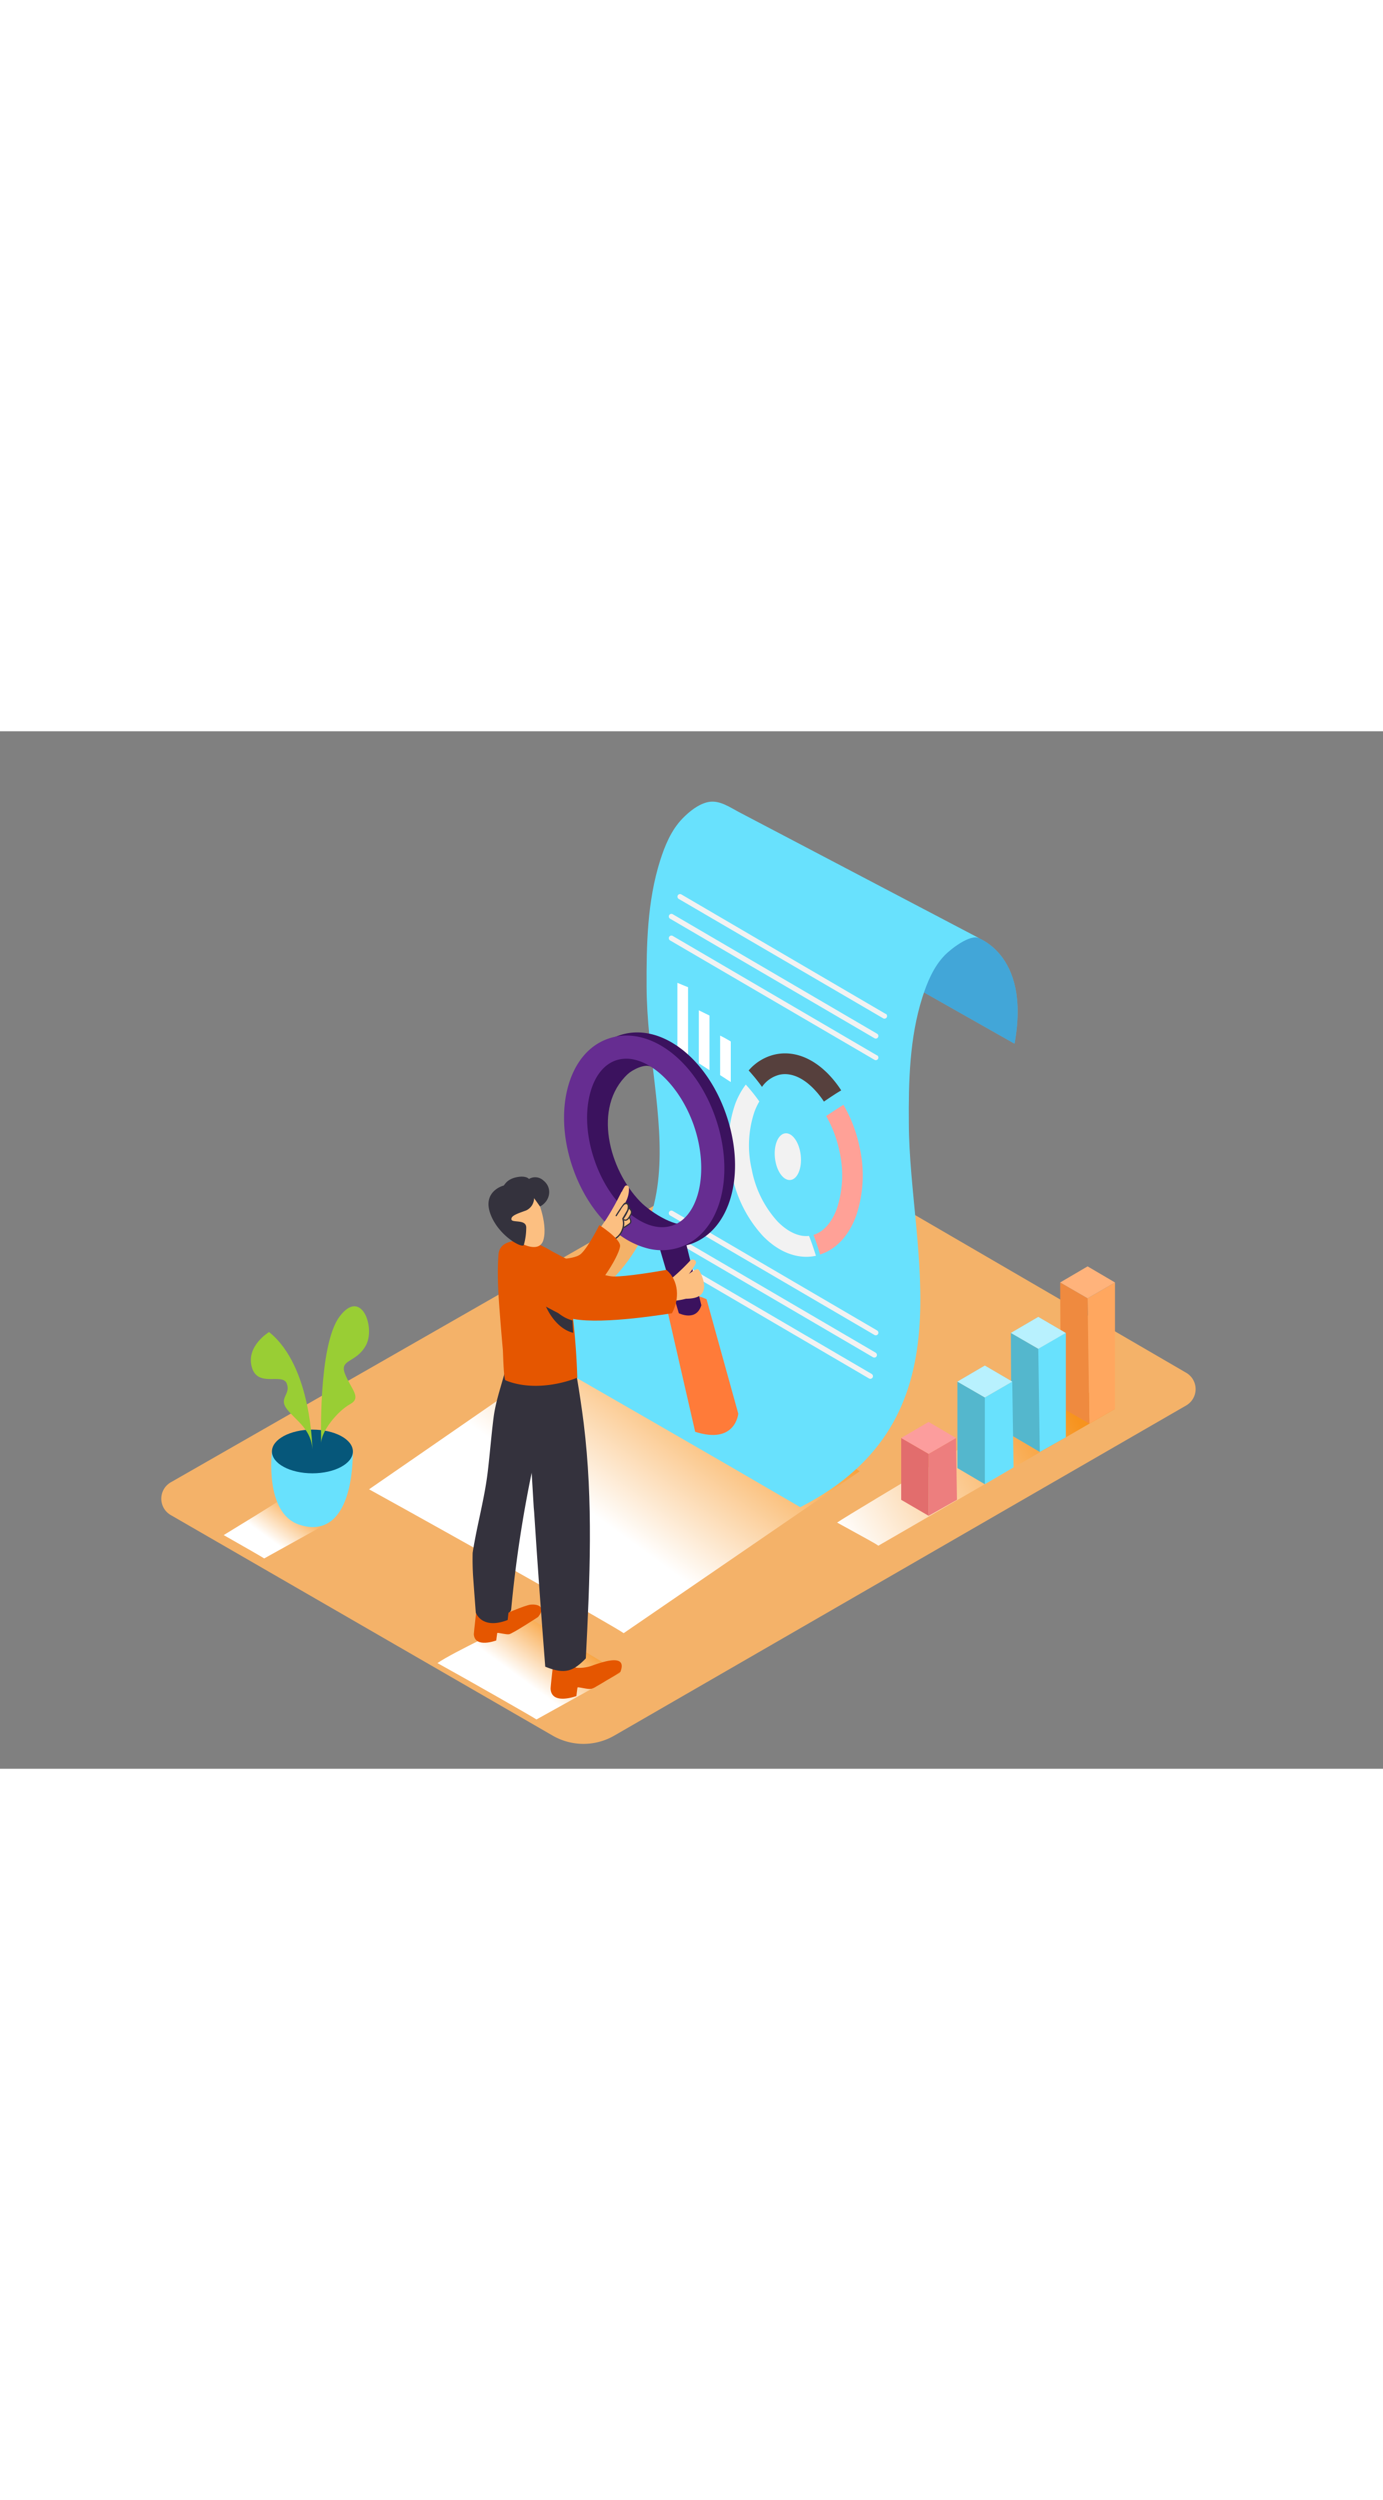 <svg xmlns="http://www.w3.org/2000/svg" xmlns:xlink="http://www.w3.org/1999/xlink" class="illustrations_image" data-imageid="report-analysis-isometric-109e6" style="width:166px" viewBox="0 0 400 300"><rect x="0" y="0" width="400" height="300" fill="#808080" stroke="none"/><defs><linearGradient id="a" x1="309.64" x2="244.95" y1="195.74" y2="235.01" gradientUnits="userSpaceOnUse"><stop offset="0" stop-color="#f7931e"/><stop offset="1" stop-color="#fff"/></linearGradient><linearGradient xlink:href="#a" id="b" x1="163.19" x2="150.73" y1="256.84" y2="273.93"/><linearGradient xlink:href="#a" id="c" x1="208.74" x2="170.87" y1="173.94" y2="225.93"/><linearGradient xlink:href="#a" id="d" x1="87.75" x2="77.93" y1="220.07" y2="233.55"/></defs><g data-name="Layer 2" style="isolation:isolate"><path fill="#f4b269" d="m343.07 185.49-115.5-67.17a5.46 5.46 0 0 0-5.46 0L49.39 217.17a5.46 5.46 0 0 0 0 9.47l110.45 63.77a17.83 17.83 0 0 0 17.83 0l165.4-95.46a5.46 5.46 0 0 0 0-9.46Z"/><path fill="url(#a)" d="M309.83 188.05c-5.08 3.36-62.69 37.32-67.71 40.76 8.54 4.71 11 6 11.92 6.69l68.43-39.56Z" style="mix-blend-mode:multiply"/><path fill="url(#b)" d="M152 255.76c-5.08 3.36-20.46 10.24-25.48 13.68 8.54 4.71 27.69 15.62 28.64 16.3l24.26-13.47Z" style="mix-blend-mode:multiply"/><path fill="url(#c)" d="M182.5 167.12c-15.3 10.13-60.63 41.69-75.76 52.07 25.74 14.21 70.8 39.55 73.64 41.6L248.63 214Z" style="mix-blend-mode:multiply"/><path fill="#ffa75f" d="m314.56 163.96 7.92-4.58v36.56l-7.4 4.27-.52-36.25z"/><path fill="#ef8a3f" d="m314.56 163.96-7.93-4.58.18 36.07 8.27 4.76-.52-36.25z"/><path fill="#ffb37b" d="m306.63 159.38 7.93-4.65 7.92 4.65-7.92 4.58-7.93-4.58z"/><path fill="#68e1fd" d="m300.3 178.56 7.93-4.58v30.16l-7.5 4.24-.43-29.82zM300.3 178.56l-7.93-4.58.15 29.58 8.21 4.82-.43-29.82z" class="target-color"/><path fill="#68e1fd" d="m292.37 173.98 7.93-4.64 7.93 4.64-7.93 4.58-7.93-4.58z" class="target-color"/><path fill="#68e1fd" d="m300.3 178.56 7.93-4.58v30.16l-7.5 4.24-.43-29.82z" class="target-color"/><path d="m300.3 178.56-7.93-4.58.15 29.58 8.21 4.82-.43-29.82z" opacity=".19"/><path fill="#fff" d="m292.37 173.98 7.93-4.64 7.93 4.64-7.93 4.58-7.93-4.58z" opacity=".53"/><path fill="#68e1fd" d="m284.84 192.63 7.93-4.58.38 24.8-8.31 4.87v-25.09zM284.84 192.63l-7.93-4.58v25l7.93 4.67v-25.09z" class="target-color"/><path d="m284.84 192.63-7.93-4.58v25l7.93 4.67v-25.09z" opacity=".19"/><path fill="#68e1fd" d="m276.91 188.05 7.93-4.64 7.93 4.64-7.93 4.58-7.93-4.58z" class="target-color"/><path fill="#fff" d="m276.91 188.05 7.93-4.64 7.93 4.64-7.93 4.58-7.93-4.58z" opacity=".53"/><path fill="#ed7e7e" d="m268.58 208.93 7.92-4.58.28 17.86-8.2 4.64v-17.92z"/><path fill="#e26d6d" d="m268.58 208.93-7.93-4.58v17.88l7.93 4.62v-17.92z"/><path fill="#fc9d9d" d="m260.65 204.35 7.93-4.64 7.92 4.64-7.92 4.58-7.93-4.58z"/><path fill="#68e1fd" d="M281.63 59.26s16.72 4.22 11.8 31.09L256.78 69.6s14.83-12.91 24.85-10.34Z" class="target-color"/><path fill="#06489e" d="M281.63 59.26s16.72 4.22 11.8 31.09L256.78 69.6s14.83-12.91 24.85-10.34Z" opacity=".39"/><path fill="#68e1fd" d="M231.47 224.36c-28.78-16.79-54-31.2-82.21-47.46 2.13-1 3.42-2.16 5.34-3.08 52.27-25.07 32.6-62 32.41-99.88-.06-12.1.19-24.76 3.9-36.5 1.36-4.28 3.18-8.82 6.51-12.24 1.87-1.92 4.56-4.16 7.45-4.74 3.22-.64 6.28 1.56 8.85 2.91l9 4.72 23.72 12.45 19.24 10.1 3.4 1.78 14.19 7.45c-2.7-1.42-8.56 3.38-10 4.87-3.33 3.42-5.15 8-6.51 12.24-3.72 11.74-4 24.39-3.9 36.5.14 37.4 18.23 85.52-31.39 110.88Z" class="target-color"/><path fill="#fff" d="M211.36 89.7v11.73l-3.08-2V88c1.05.52 2.08 1.08 3.08 1.7ZM205.2 82.2V98l-3.08-2V80.69ZM199 74v20.79l-3.08-2V72.74c1.08.45 2.08.88 3.08 1.26Z"/><path fill="#56403d" d="M235.3 103.34c-2.68-2.75-5.56-4.2-8.27-4.2a7.31 7.31 0 0 0-1.52.16 8.73 8.73 0 0 0-5.12 3.53 50.41 50.41 0 0 0-3.86-4.75 14.21 14.21 0 0 1 7.74-4.65c5.21-1.1 10.65.93 15.32 5.72a30.07 30.07 0 0 1 3.71 4.69c-1.71 1-3.38 2.14-5 3.24a24.16 24.16 0 0 0-3-3.74Z"/><path fill="#ffa197" d="M235.28 145.62c2.87-.86 5.24-3.5 6.73-7.51a30.65 30.65 0 0 0 .76-16.72 34.24 34.24 0 0 0-3.83-10.14c1.67-1.1 3.34-2.21 5-3.24a40.18 40.18 0 0 1 4.65 12.14 36.69 36.69 0 0 1-1 20.05c-2.14 5.75-5.8 9.63-10.4 11.09-.56-1.91-1.19-3.81-1.91-5.67Z"/><path fill="#f2f2f2" d="M212.58 107.94a22.3 22.3 0 0 1 3.12-5.78 50.31 50.31 0 0 1 3.92 4.89 17.74 17.74 0 0 0-1.42 3 30.65 30.65 0 0 0-.76 16.72 30.65 30.65 0 0 0 7.47 15c2.95 3 6.15 4.48 9.08 4.15.75 1.88 1.39 3.81 2 5.75a13.47 13.47 0 0 1-2.79.29c-4.32 0-8.69-2.07-12.53-6a36.69 36.69 0 0 1-9-17.92 36.69 36.69 0 0 1 .91-20.1Z"/><ellipse cx="227.87" cy="122.99" fill="#f2f2f2" rx="3.75" ry="6.79" transform="rotate(-6.35 227.981 123.043)"/><path fill="#f2f2f2" d="M253.68 87.46 194.57 52.9a.75.75 0 0 0-.76 1.3l59.11 34.56a.75.75 0 0 0 .76-1.3ZM256.18 81.74l-59.11-34.56a.75.75 0 0 0-.76 1.3L255.43 83a.75.75 0 0 0 .76-1.3ZM253.68 93.74l-59.11-34.56a.75.75 0 0 0-.76 1.3L252.92 95a.75.75 0 0 0 .76-1.3ZM253.68 173.26l-59.11-34.56a.75.75 0 0 0-.76 1.3l59.11 34.56a.75.75 0 0 0 .76-1.3ZM253.26 179.68l-59.11-34.56a.75.75 0 0 0-.76 1.3L252.5 181a.75.75 0 0 0 .76-1.3ZM252.12 185.84 193 151.28a.75.75 0 0 0-.76 1.3l59.11 34.56a.75.75 0 0 0 .76-1.3Z"/><path fill="#ff7b39" d="m204.35 164.22 9.18 33.1s-.78 9-12.47 5.24l-8-34.92s1.83-7.75 11.29-3.42Z"/><path fill="#3b125e" d="m190.54 148.65 5.79 19.62s5 2.55 6.52-2.3l-4.74-19.13Z"/><path fill="#3b125e" d="M181.52 144.09c-5.56-4.36-10.1-11.07-12.78-18.89s-3.21-15.9-1.49-22.75c1.85-7.37 6.06-12.52 11.84-14.5 11.6-4 25.23 6.16 31 23.08s1.25 33.28-10.36 37.26a16.37 16.37 0 0 1-9.24.36 23.73 23.73 0 0 1-8.97-4.56Zm-.26-49.84c-3.58 1.23-6.26 4.71-7.54 9.82-1.41 5.62-.94 12.36 1.33 19s6 12.23 10.58 15.8c4.14 3.25 8.39 4.36 12 3.13 7.8-2.67 10.64-15.86 6.21-28.79-3.44-10-10.44-17.52-17-19.11a9.78 9.78 0 0 0-5.58.15Z"/><path fill="#3b125e" d="M188.45 97.13c-1.73-1.27-5.65.82-6.89 2-10.29 9.63-5.34 27.65 3.57 36.83 3.34 3.44 11.21 8.15 14.11 6.18 0 0-12.87 8.7-22.06-.91S165.75 113 165.75 113l.57-9.81 3.37-6.56 3.42-3.63 8.44-.93Z"/><path fill="#662d91" d="M178.4 145c-5.56-4.36-10.1-11.07-12.78-18.89s-3.21-15.9-1.49-22.75C166 96 170.19 90.84 176 88.86c11.6-4 25.23 6.16 31 23.08s1.25 33.28-10.36 37.26a16.37 16.37 0 0 1-9.24.36 23.73 23.73 0 0 1-9-4.56Zm-.26-49.84c-3.58 1.23-6.26 4.71-7.54 9.82-1.41 5.62-.94 12.36 1.33 19s6 12.23 10.58 15.8c4.14 3.25 8.39 4.36 12 3.13 7.8-2.67 10.64-15.86 6.21-28.79-3.44-10-10.44-17.52-17-19.11a9.78 9.78 0 0 0-5.58.15Z"/><path fill="#fcbf81" d="M173 147.26a10.18 10.18 0 0 1 .69-1.36.15.15 0 0 0 0 .07.18.18 0 0 0 .33.06l.5-.76a.88.88 0 0 0 0 .3.76.76 0 0 0 .84.6.75.75 0 0 0 .67-.95l.23-.27a.75.75 0 0 0 0 .23.66.66 0 0 0 1.09.27c.09-.07.17-.16.25-.24a.55.55 0 0 0 .44 0 17.07 17.07 0 0 0 1.91-.78.29.29 0 0 1-.1-.47 19.06 19.06 0 0 1 2.32-1.6h.1v-.08a2.6 2.6 0 0 0-.12-1.87 2 2 0 0 0 .42-1.73.31.31 0 0 1-.17-.07 1.41 1.41 0 0 1-.29-.35 2 2 0 0 1-.32-.6.27.27 0 0 1 .1-.3c-.3-.4-.65-.78-1-1.13a7.62 7.62 0 0 0 1-4.28.66.66 0 0 0-1.22-.31 13.8 13.8 0 0 0-.8 1.47.55.55 0 0 0-.19.21 80.85 80.85 0 0 1-4.27 7.67c-.26.42-3.5 4.88-3.13 5 .13.14-2.53 6.26.72 1.27Zm1.92-1.89a.17.17 0 0 0 .26 0 .67.67 0 0 0 .56.11.43.43 0 0 1-.85-.06Z"/><path fill="#fcbf81" d="M173.37 145.84a7.08 7.08 0 0 0 1.75-2 1.37 1.37 0 0 1 1.89-.53 8 8 0 0 0 .08-1.08c0-1.84 2.9-1.87 2.87 0a7 7 0 0 1-1.11 4.1 11.74 11.74 0 0 1-3.12 2.76 1.47 1.47 0 0 1-2.18-1.11l-.13-.1a1.44 1.44 0 0 1-.05-2.04Z"/><path fill="#34323d" d="M178 146.93a5.81 5.81 0 0 0 2.43-3.4.16.16 0 0 0 .23.05l1.14-.77a2.68 2.68 0 0 0 .64-.53c.41-.53 0-1.14-.17-1.69a.18.18 0 0 0-.07-.08l.16-.27a2.45 2.45 0 0 0 .43-1.42c-.08-.5-.55-.83-.77-1.25a1.11 1.11 0 0 0-.67-1.22c-.61-.28-.95.19-1.28.63q-1.06 1.44-2 3c-.12.2.19.37.31.17.34-.55.69-1.09 1.05-1.62a6.75 6.75 0 0 1 1.15-1.61c1.28-.74 1 1 .82 1.48-.12.27-.28.52-.42.77l-1 1.7a.16.16 0 0 0 0 .14 5 5 0 0 1-2.2 5.59c-.19.15-.01.46.22.33Zm2.6-5.83a.16.16 0 0 0-.19 0v-.12a13.62 13.62 0 0 0 1.56-2.92c.09.11.18.22.27.35a1.09 1.09 0 0 1 .07 1.2c-.31.57-.97 1.94-1.75 1.49Zm-.12 2.18a5 5 0 0 0 0-1.84c.61.3 1.13-.1 1.52-.6a4 4 0 0 1 .25.71.74.74 0 0 1-.38.79c-.49.34-.96.66-1.42.94Z"/><path fill="#e55600" d="M157.49 152.71s8.36.4 10.54-1.6 5.31-8.31 5.31-8.31 5.76 3.7 6 5.84-6 12.43-8.82 13.13M144.81 255.79s7.07-3.14 8.77-3.27 4.54.46 2.06 3.58c0 0-7.43 4.86-8.41 5s-3.36-.59-3.42-.34-.28 2.13-.28 2.13-6.21 2.37-6.49-1.79c0-.54.9-8.25.9-8.25"/><path fill="#34323d" d="M136.7 237.58c1.23-8 3.48-15.73 4.41-23.81.59-5.09 1-10.2 1.64-15.28s2.52-10 3.74-15a.55.55 0 0 0-.25-.62c.06-.18.11-.35.17-.53.63-.6 1.27-1.17 1.89-1.71l8.69 5.85s-.05 5.32-.32 13c-1 4.49-1.78 8.5-2.92 12.76a1.12 1.12 0 0 1 .27 1 360.85 360.85 0 0 0-6.17 40.64 1.18 1.18 0 0 1-.78 1l-.24 2.1c-7.56 2.92-9.22-2.16-9.22-2.16s-.34-4.33-.77-10.34c-.15-2.28-.19-4.6-.14-6.9Z"/><path fill="#fcbf81" d="M200.66 156.08c-.45.27-.93.57-1.49.95a20.07 20.07 0 0 0 2-3c.56-.94-.83-1.7-1.51-1a59 59 0 0 1-6.21 5.84 1 1 0 0 0-.25.29h-2.84a.83.83 0 0 0-.76.23 2.63 2.63 0 0 0-.51.24.85.85 0 0 0-.14.12c-.44.05-.89.08-1.33.14a1 1 0 0 0-.73 1.39l-.19-.11c-1-.62-1.8 1-.8 1.65a13.41 13.41 0 0 0 7 2 .8.8 0 0 0 .79.1l.42-.16a20.33 20.33 0 0 0 6.16-1.28 5.57 5.57 0 0 1 1.64-.37c-.35-2.4-.82-4.71-1.25-7.03Z"/><path fill="#e55600" d="m160.27 267.41 4.2 1.5a2.31 2.31 0 0 0 1.7 1.55.93.93 0 0 0 .59.33 11 11 0 0 0 5-.81c2-.63 9.86-3.63 7.68 2-1.43 1-3 1.87-4.5 2.77-.82.5-1.65 1-2.5 1.47a5 5 0 0 1-1.47.68c-1.13.17-3.87-.68-3.94-.39s-.32 2.45-.32 2.45-7.15 2.73-7.46-2.06c-.05-.62 1.02-9.49 1.02-9.49Z"/><path fill="#34323d" d="M154.37 224.45c-.88-14.12-1.36-28.33-4.34-42.21-.13-3.61-2.47-1.3-2.31-2.73 1.27-11.62 18.19 2.21 18.19 2.21.69.56.77 4.12.91 4.93q1.15 6.69 2 13.43c2.8 22.68 1.77 45.25.62 68-3.59 3.67-5.95 4.77-11.74 2.4-1.16-14.89-2.26-29.79-3.21-44.69Z"/><path fill="#e55600" d="M163.41 154.25c-.16-.74-2.06-1.23-2.62-1.53-1.31-.71-.54-2-1.83-2.72a44.06 44.06 0 0 0-5.81-2.83h-.05c-3.21 0-8.59-.18-8.92 4.11-.5 6.61.08 13.18.59 19.76.21 2.64.44 5.26.67 7.84.08.94.21 8.57.77 8.8 6.37 2.64 14.52 1.71 20.76-.76a211.93 211.93 0 0 0-3.56-32.67Z"/><path fill="#34323d" d="M157.69 160.92a10.77 10.77 0 0 0 7.91 9.46c0 .44.13 3.12.18 3.56-5.09-1.22-8.84-7.61-9.37-13-.07-.84 1.2-.83 1.28-.02Z"/><path fill="#fcbf81" d="M154.59 133.81c.42.11 4 8.3 2.58 13.27s-9.84-.14-12-3.93 1.42-11.41 9.42-9.34Z"/><path fill="#34323d" d="M154.47 135a3.93 3.93 0 0 1-2.36 3.58c-2.37.87-4.33 1.46-4.2 2.56s4.28-.15 4.29 2.35a18.66 18.66 0 0 1-.68 5c-.26 1.23-7.36-2.53-9.69-8.95s3.52-8.11 3.8-8.16.81-1.79 3.68-2.41 3.68.49 3.68.49a3.48 3.48 0 0 1 4.19.45c2.65 2.1 2 5.94-1 7.5Z"/><path fill="#e55600" d="M157.68 149.28s14.61 8.37 19.87 8.38c3.8 0 11.32-1.23 15.19-1.92 3.62 3.07 3.86 8.44 1.61 12.54-6.38 1-25.27 3.76-31.2.82-7.18-3.56-15.06-8.32-15.06-8.32s-7.09-6.99 9.59-11.5Z"/><path fill="#fcbf81" d="M199.17 157s2.19-1.8 2.75-1.43 1.9 3.42 1.72 5.23-1.11 3.34-5.6 3.29"/><path fill="url(#d)" d="M83 221c-6 4-12.19 7.64-18.3 11.43 5.79 3.28 11.27 6.43 11.71 6.75l19.13-10.62Z" style="mix-blend-mode:multiply"/><path fill="#68e1fd" d="M78.65 208.25S76.44 226 86.49 229.4s15.42-5.49 15.58-21.15" class="target-color"/><ellipse cx="90.36" cy="208.25" fill="#06577a" rx="11.71" ry="6.32"/><path fill="#99ce34" d="M90.36 208.25s0-24.55-12.54-34.53c0 0-6.69 4-5 10.11s8.88 1.57 10.12 4.78-2.47 4.15.06 7.42 7.36 5.9 7.36 12.22ZM92.9 206.17s-1-28.46 5.3-36.91 10.47 3.15 7.62 8.33-7.81 3.88-6 8.33 4.87 6.78 1.38 8.69-8.56 7.95-8.3 11.56Z"/></g></svg>
